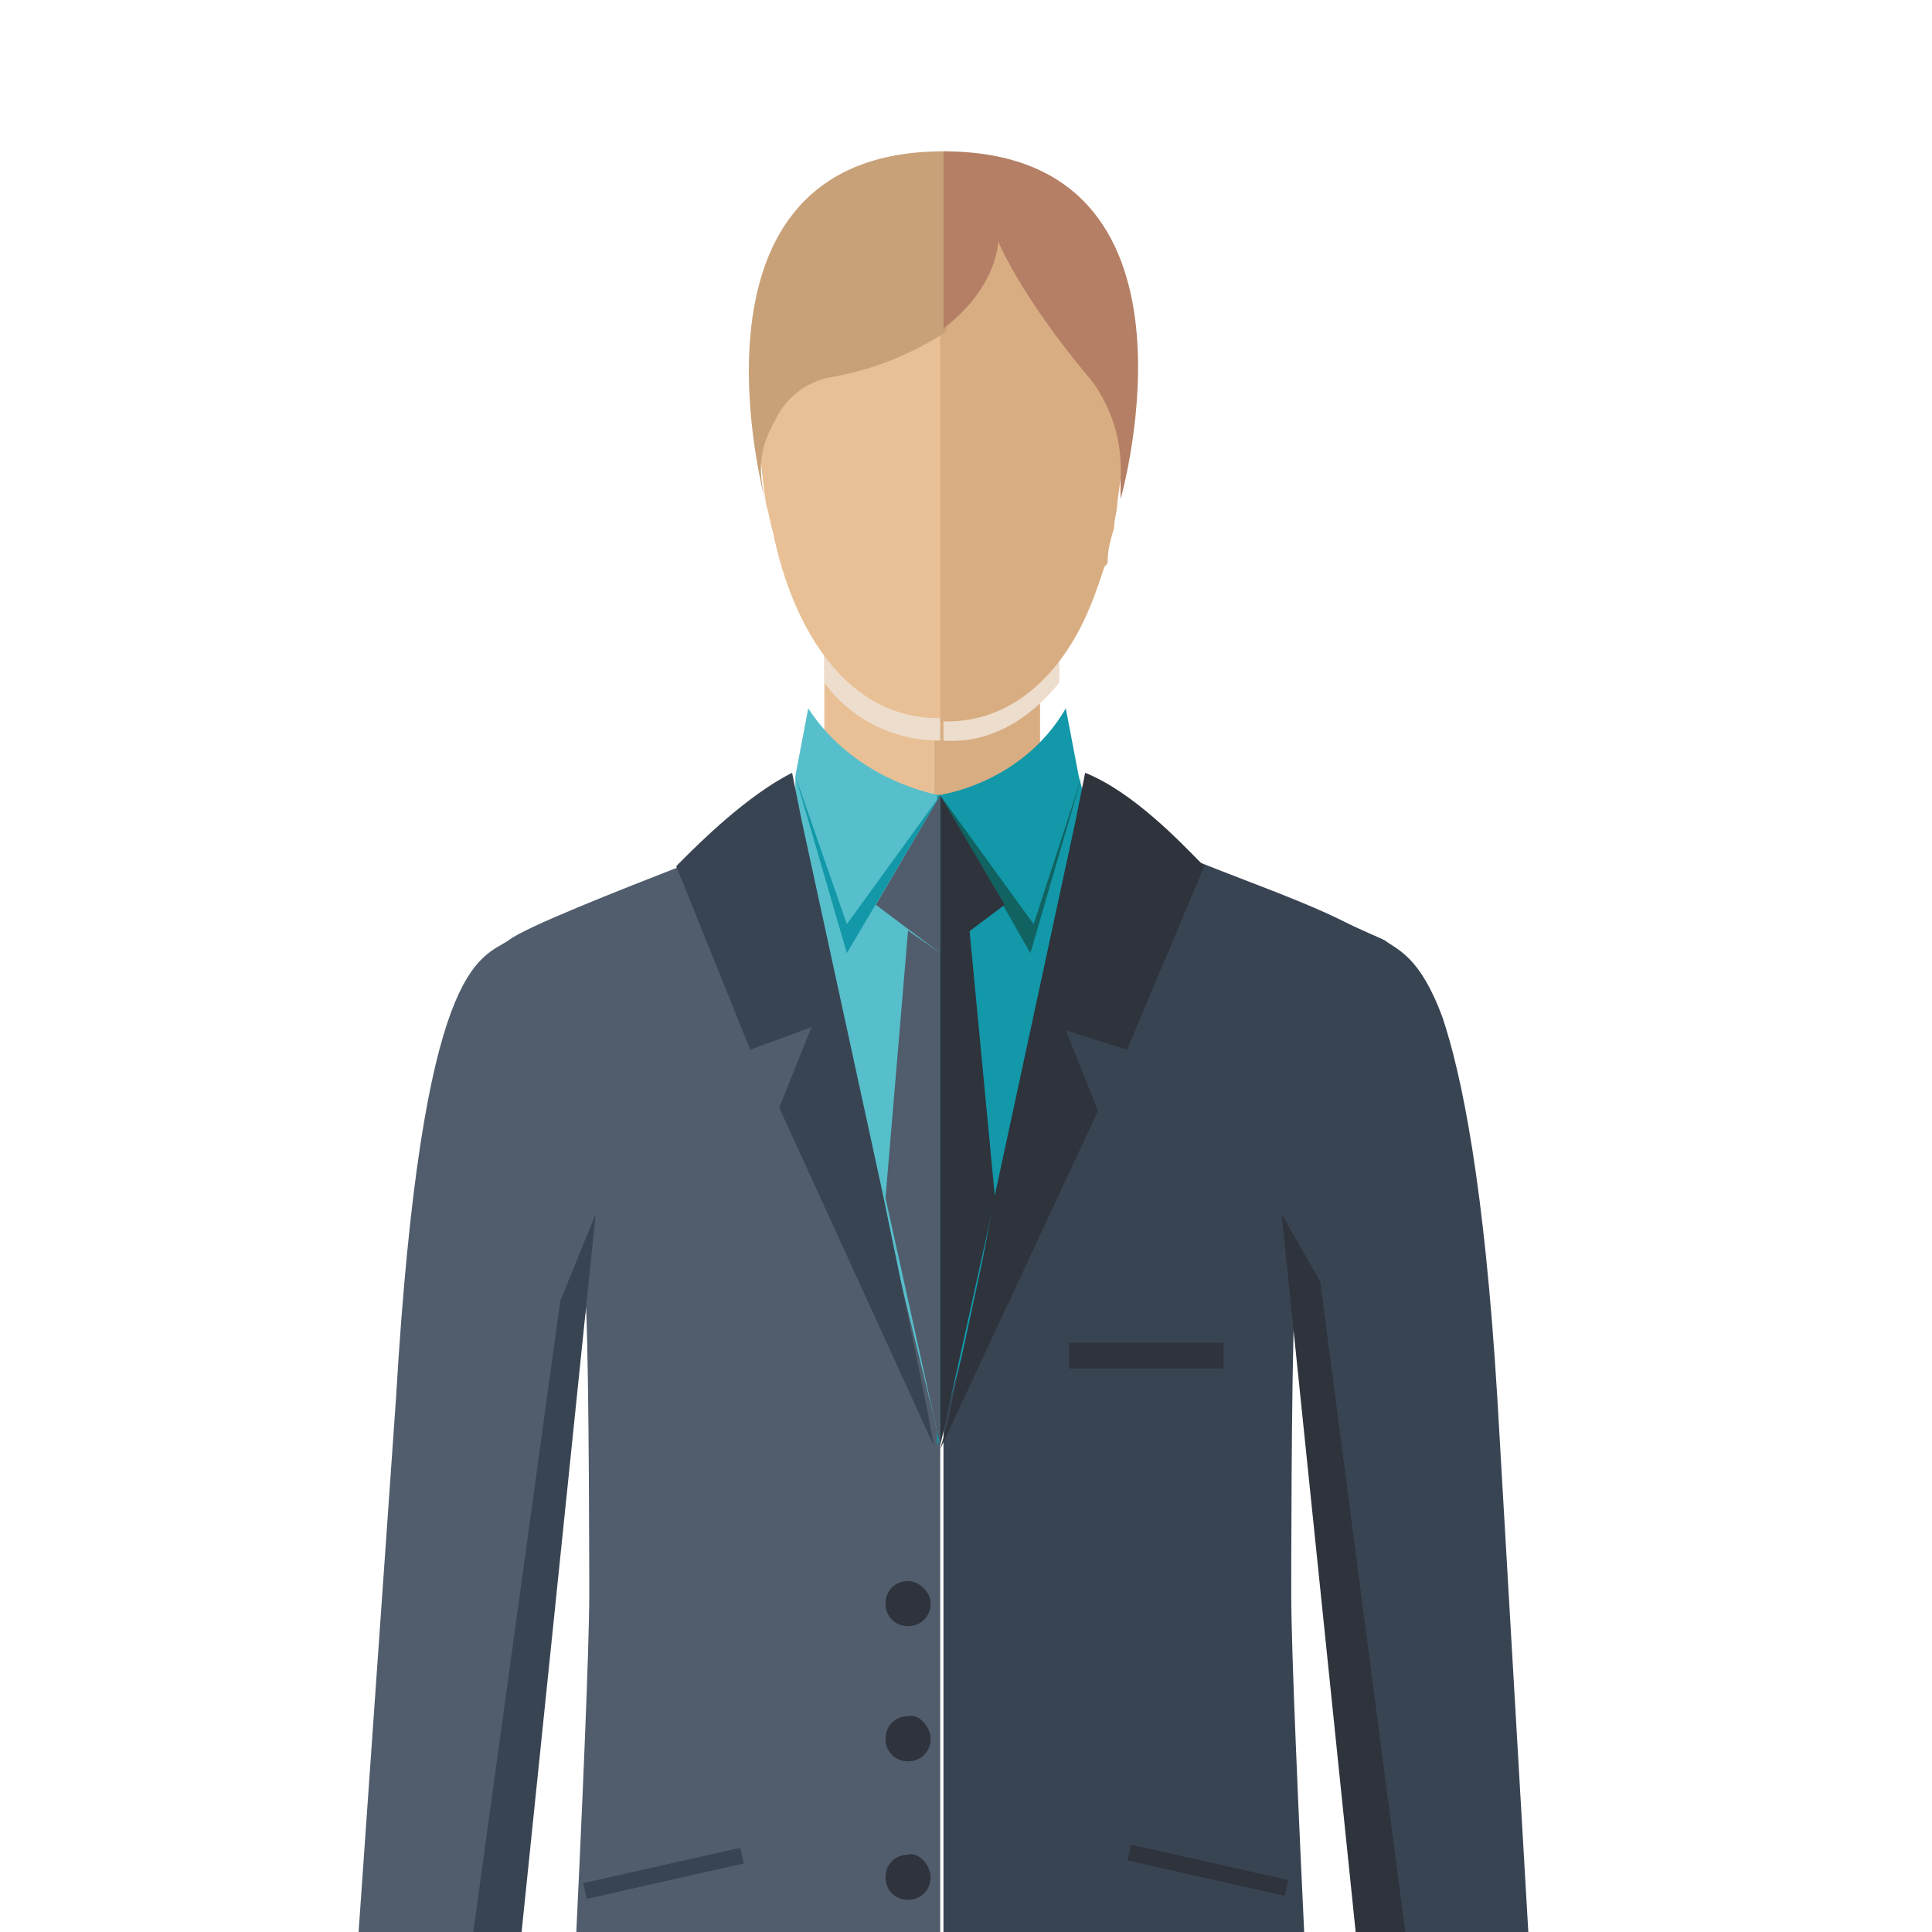 <?xml version="1.0" encoding="utf-8"?>
<!-- Generator: Adobe Illustrator 22.0.0, SVG Export Plug-In . SVG Version: 6.00 Build 0)  -->
<svg version="1.1" id="图层_1" xmlns="http://www.w3.org/2000/svg" xmlns:xlink="http://www.w3.org/1999/xlink" x="0px" y="0px"
	 viewBox="0 0 60 60" style="enable-background:new 0 0 60 60;" xml:space="preserve">
<style type="text/css">
	.st0{fill:#CDE4EB;}
	.st1{fill:#B7CBD2;}
	.st2{fill:#D9AD82;}
	.st3{fill:#E9C096;}
	.st4{fill:#EDDDCC;}
	.st5{fill:#C9A179;}
	.st6{fill:#B47F64;}
	.st7{fill:#56BFCB;}
	.st8{fill:#1298A8;}
	.st9{fill:#515D6C;}
	.st10{fill:#394453;}
	.st11{fill:#2E333C;}
	.st12{fill:#116361;}
</style>
<g id="XMLID_592_">
</g>
<g id="XMLID_595_">
</g>
<g id="XMLID_596_">
</g>
<g id="XMLID_597_">
</g>
<g id="XMLID_598_">
</g>
<g>
	<path class="st0" d="M29,33.7h5.8l0-8.3c-1,1.3-3.2,2.2-5.8,2.2V33.7z"/>
	<path class="st1" d="M23.2,25.5v8.3H29v-6.1C26.4,27.7,24.2,26.8,23.2,25.5z"/>
</g>
<g>
	<polygon class="st2" points="35.7,28.3 29,38.2 29,38.2 29,28.5 29,18.9 32.3,19.4 32.3,24 34.8,25.5 	"/>
</g>
<g>
	<polygon class="st3" points="29,28.5 29,38.2 29,38.2 22.3,28.3 23.2,25.5 25.6,24.1 25.6,19.4 29,18.9 29,23.2 	"/>
</g>
<path class="st4" d="M25.6,19.2l3.6-0.5l0,4.3c-1.5,0-2.8-0.7-3.6-1.8V19.2z"/>
<path class="st4" d="M32.9,19.2v2c-0.9,1.1-2.1,1.9-3.6,1.8h0v-4.3L32.9,19.2z"/>
<g>
	<g>
		<g>
			<g>
				<path class="st3" d="M29.3,6.9l0,15.4c-3,0.1-4.7-2.8-5.3-5.8c0,0,0,0,0,0c-0.1-0.3-0.1-0.5-0.2-0.8c-0.1-0.7-0.2-1.4-0.2-2.1
					c0-0.7,0.1-1.4,0.2-2c0.1-0.3,0.1-0.6,0.2-0.9c0.1-0.2,0.2-0.4,0.3-0.6C25.2,8.1,26.9,6.9,29.3,6.9z"/>
			</g>
		</g>
		<g>
			<g>
				<path class="st2" d="M34.9,13.6c0,0.6-0.1,1.3-0.2,2c0,0.3-0.1,0.5-0.1,0.8c-0.1,0.3-0.2,0.7-0.2,1c0,0.1,0,0.1-0.1,0.2
					c-0.2,0.6-0.4,1.2-0.7,1.8c-0.9,1.8-2.4,3.1-4.4,3l0-15.4c0.9,0,1.7,0.2,2.4,0.5c1.1,0.5,2,1.5,2.5,2.6c0,0,0,0,0,0
					c0.1,0.2,0.2,0.5,0.3,0.7v0c0,0,0,0.1,0,0.1c0.1,0.2,0.1,0.4,0.2,0.6c0.1,0.2,0.1,0.4,0.1,0.7C34.9,12.6,34.9,13.1,34.9,13.6z"
					/>
			</g>
		</g>
	</g>
	<g>
		<path class="st5" d="M29.3,4.7c-8.6,0-5.5,11-5.5,11c-0.3-1.2-0.2-1.8,0.3-2.7c0.6-1.2,1.8-1.3,1.8-1.3c1.6-0.3,2.7-0.9,3.5-1.4
			v-3l0,0V4.7z"/>
		<path class="st6" d="M29.3,4.7v2.5l0,0v3C31,8.9,31,7.5,31,7.5l0,0c0,0,0.7,1.7,2.8,4.2c0,0,1.1,1.2,1,3.1c0,0.3,0,0.5,0,0.7
			C34.8,15.5,37.9,4.7,29.3,4.7z"/>
	</g>
</g>
<g>
	<g>
		<rect x="18.5" y="61.1" class="st7" width="10.7" height="8.7"/>
		<rect x="29.2" y="61.1" class="st8" width="10.9" height="8.7"/>
	</g>
	<rect x="11" y="65.7" class="st7" width="4.3" height="0.9"/>
	<rect x="43.1" y="65.7" class="st8" width="4.3" height="0.9"/>
	<path class="st9" d="M29.2,25.6v37.9c0,0-0.3,4-2.7,6.3c-1.2,1.1-2.9,1.8-5.4,1.4L17.4,70c0,0,0.9-17.1,0.9-20.5c0,0,0-6.8-0.1-8.9
		c-0.9,6.3-2.3,21.9-2.5,24.7l0,0.2l0,0.2c0,0.1,0,0.1,0,0.1h-5l0.1-1l1.5-21.4c0.8-13.6,2.6-13.6,3.5-14.2c0.5-0.4,3.3-1.5,5.6-2.4
		c1.7-0.7,3.2-1.2,3.2-1.2H29.2z"/>
	<polygon class="st10" points="15.6,65.8 13.9,65.8 17.4,40.4 18.5,37.7 	"/>
	<path class="st10" d="M47.8,65.8h-5l0-0.2c-0.2-2-1.6-18.3-2.6-24.9c0,0,0-0.1,0-0.1c-0.1,2.1-0.1,8.9-0.1,8.9
		c0,3.4,0.9,20.5,0.9,20.5l-3.7,1.2c-2.5,0.4-4.2-0.3-5.4-1.4c-2.4-2.3-2.6-6.3-2.6-6.3V25.6h4.7c0,0,0.1,0,0.2,0.1
		c0.4,0.2,1.7,0.6,3.1,1.1c1.5,0.6,3.2,1.2,4.4,1.8c0.6,0.3,1.1,0.5,1.3,0.6c0.4,0.3,1.1,0.5,1.8,2.4c0.6,1.8,1.3,5.2,1.7,11.8
		L47.8,65.8z"/>
	<path class="st7" d="M29.2,24.7v20.2l-0.2-0.9l-4.3-17.6v-2.3l0.4-2.1C26.6,24.3,29.2,24.7,29.2,24.7z"/>
	<path class="st8" d="M34.1,26l-4.8,18.3l-0.2,0.6V24.7c0,0,2.6-0.3,4-2.7l0.4,2.1l0.4,1.5L34.1,26z"/>
	<path class="st10" d="M24.2,34.4l1-2.5l-1.9,0.7l-2.3-5.7c0,0,0.1-0.1,0.2-0.2c0.5-0.5,2-2,3.4-2.7l0.3,1.5l2.5,11.5l0.6,2.9
		l0.8,3.9l0.2,1.1L24.2,34.4z"/>
	<path class="st11" d="M35,32.6L33.1,32l1,2.5L29.2,45l0,0l0,0v0l0.2-0.7l1.1-5.1l0.4-2.1l2.5-11.6l0.3-1.5c1.5,0.6,3,2.2,3.5,2.7
		c0.1,0.1,0.2,0.2,0.2,0.2L35,32.6z"/>
	<polygon class="st8" points="24.7,24.1 26.3,29.6 29.2,24.7 26.3,28.7 	"/>
	<polygon class="st12" points="33.6,24.1 32,29.6 29.2,24.7 32.1,28.7 	"/>
	<rect x="33.2" y="41.7" class="st11" width="4.8" height="0.8"/>
	<polygon class="st11" points="42.7,65.8 44.4,65.8 41,39.8 39.8,37.7 	"/>
	<path class="st11" d="M28.9,58.3c0,0.4-0.3,0.7-0.7,0.7c-0.4,0-0.7-0.3-0.7-0.7c0-0.4,0.3-0.7,0.7-0.7
		C28.5,57.5,28.9,57.9,28.9,58.3z"/>
	<path class="st11" d="M28.9,54c0,0.4-0.3,0.7-0.7,0.7c-0.4,0-0.7-0.3-0.7-0.7c0-0.4,0.3-0.7,0.7-0.7C28.5,53.2,28.9,53.6,28.9,54z"
		/>
	<path class="st11" d="M28.9,49.8c0,0.4-0.3,0.7-0.7,0.7c-0.4,0-0.7-0.3-0.7-0.7c0-0.4,0.3-0.7,0.7-0.7
		C28.5,49.1,28.9,49.4,28.9,49.8z"/>
	<rect x="18.1" y="57.9" transform="matrix(0.976 -0.22 0.22 0.976 -12.293 5.955)" class="st10" width="5" height="0.5"/>
	<rect x="37.3" y="55.6" transform="matrix(0.22 -0.976 0.976 0.22 -27.454 81.949)" class="st11" width="0.5" height="5"/>
	<polygon class="st11" points="29.2,24.7 31.2,28.1 29.2,29.6 	"/>
	<polygon class="st9" points="29.2,24.7 27.2,28.1 29.2,29.6 	"/>
	<polygon class="st9" points="28.2,28.9 27.5,37.2 29.2,44.9 29.2,29.6 	"/>
	<polygon class="st11" points="30.1,28.8 30.9,37.2 29.2,44.9 29.2,29.6 	"/>
</g>
</svg>
